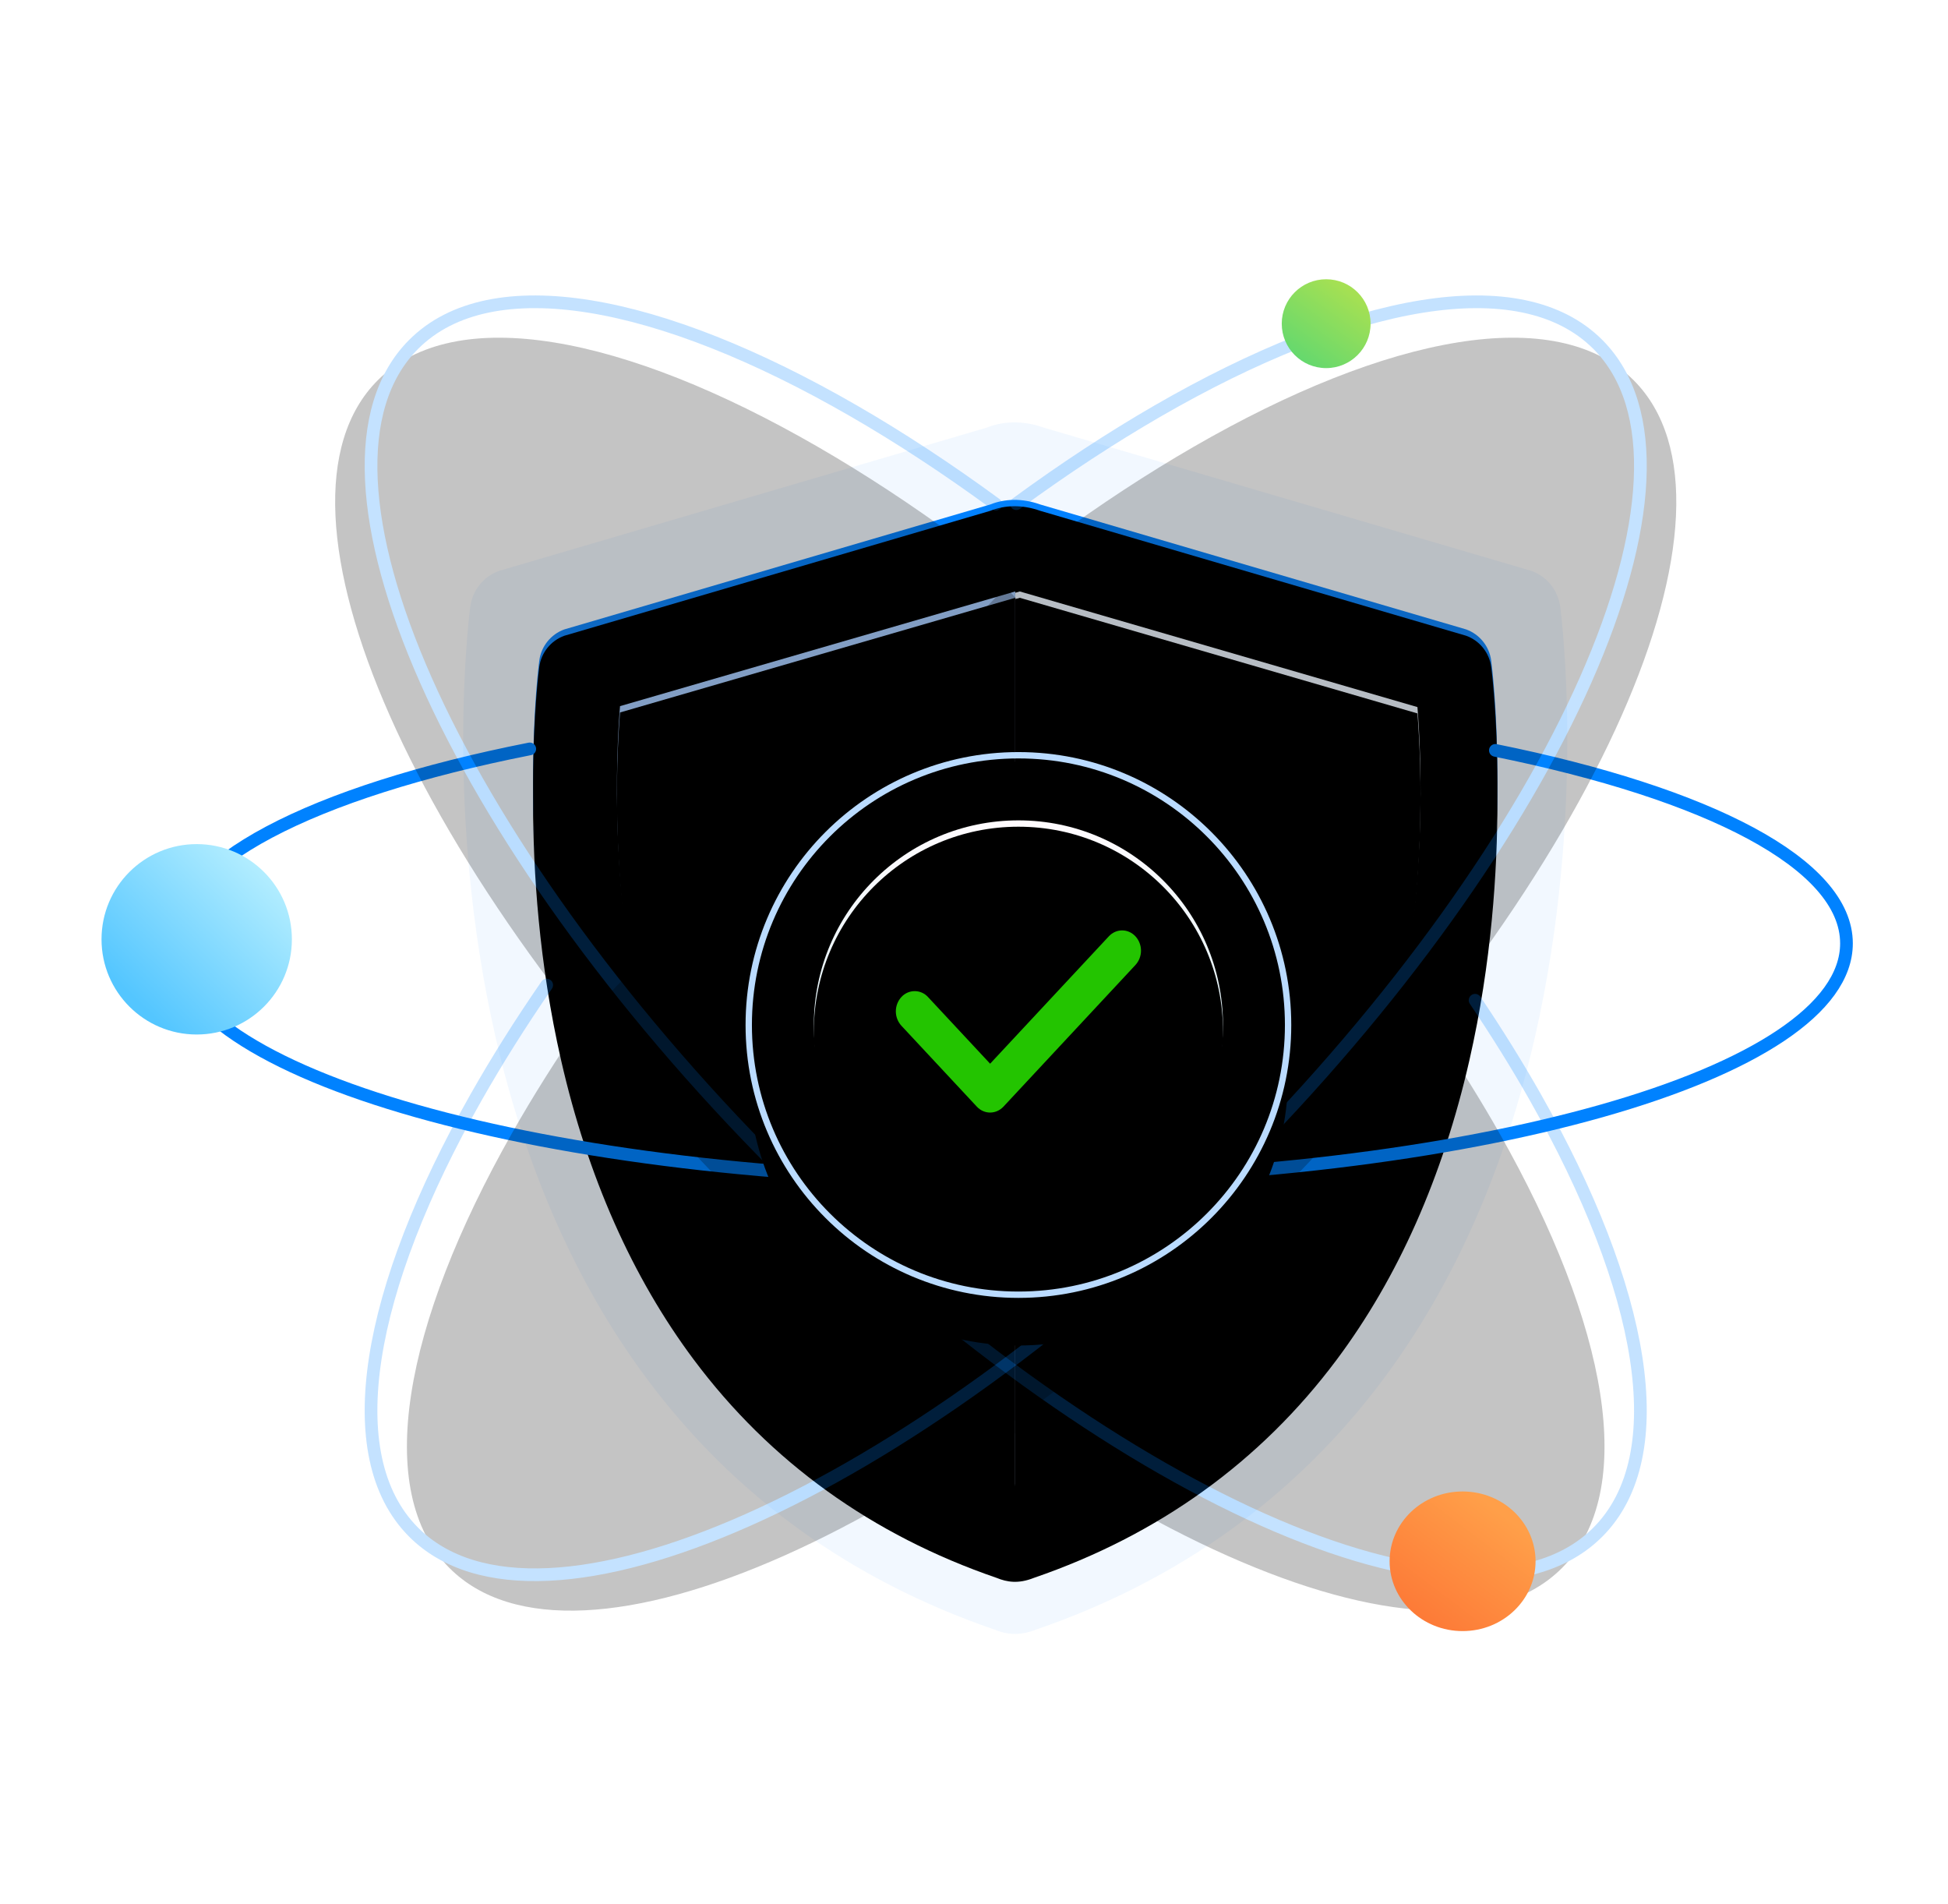 <?xml version="1.0" encoding="UTF-8"?>
<svg width="307px" height="300px" viewBox="0 0 307 300" version="1.1" xmlns="http://www.w3.org/2000/svg" xmlns:xlink="http://www.w3.org/1999/xlink">
    <!-- Generator: Sketch 58 (84663) - https://sketch.com -->
    <title>dcc_firewall_300px</title>
    <desc>Created with Sketch.</desc>
    <defs>
        <linearGradient x1="50%" y1="1.968%" x2="50%" y2="116.068%" id="linearGradient-1">
            <stop stop-color="#0281FE" offset="0%"></stop>
            <stop stop-color="#A7C2FF" offset="100%"></stop>
        </linearGradient>
        <path d="M158.068,33.174 L90.954,13.491 C88.059,12.454 85.302,12.589 83.047,13.491 L15.932,33.174 C13.805,33.945 12.284,35.844 11.986,38.098 C11.836,39.231 8.392,66.227 15.432,97.078 C19.616,115.411 26.655,131.284 36.356,144.257 C48.363,160.315 64.414,171.869 84.076,178.62 C85.705,179.284 87.487,179.588 89.923,178.62 C109.585,171.869 125.637,160.315 137.645,144.257 C147.344,131.284 154.384,115.411 158.568,97.078 C165.608,66.227 162.164,39.231 162.014,38.098 C161.716,35.844 160.194,33.945 158.068,33.174 Z" id="path-2"></path>
        <filter x="-7.2%" y="-4.2%" width="114.5%" height="113.2%" filterUnits="objectBoundingBox" id="filter-3">
            <feOffset dx="0" dy="4" in="SourceAlpha" result="shadowOffsetOuter1"></feOffset>
            <feGaussianBlur stdDeviation="3" in="shadowOffsetOuter1" result="shadowBlurOuter1"></feGaussianBlur>
            <feColorMatrix values="0 0 0 0 0   0 0 0 0 0.256   0 0 0 0 0.425  0 0 0 0.476 0" type="matrix" in="shadowBlurOuter1"></feColorMatrix>
        </filter>
        <filter x="-4.3%" y="-1.5%" width="108.6%" height="107.8%" filterUnits="objectBoundingBox" id="filter-4">
            <feOffset dx="0" dy="1" in="SourceAlpha" result="shadowOffsetInner1"></feOffset>
            <feComposite in="shadowOffsetInner1" in2="SourceAlpha" operator="arithmetic" k2="-1" k3="1" result="shadowInnerInner1"></feComposite>
            <feColorMatrix values="0 0 0 0 1   0 0 0 0 1   0 0 0 0 1  0 0 0 0.628 0" type="matrix" in="shadowInnerInner1"></feColorMatrix>
        </filter>
        <path d="M87,27.191 L87,168.139 L86.799,168.067 C56.373,156.902 36.72,132.844 28.365,96.503 C23.213,74.094 24.075,53.372 24.714,45.26 L87,27.191 Z" id="path-5"></path>
        <filter x="-11.2%" y="-3.5%" width="122.3%" height="109.9%" filterUnits="objectBoundingBox" id="filter-7">
            <feOffset dx="0" dy="2" in="SourceAlpha" result="shadowOffsetOuter1"></feOffset>
            <feGaussianBlur stdDeviation="2" in="shadowOffsetOuter1" result="shadowBlurOuter1"></feGaussianBlur>
            <feColorMatrix values="0 0 0 0 0.193   0 0 0 0 0.439   0 0 0 0 0.705  0 0 0 0.485 0" type="matrix" in="shadowBlurOuter1"></feColorMatrix>
        </filter>
        <filter x="-9.6%" y="-2.8%" width="119.1%" height="108.5%" filterUnits="objectBoundingBox" id="filter-8">
            <feGaussianBlur stdDeviation="1.5" in="SourceAlpha" result="shadowBlurInner1"></feGaussianBlur>
            <feOffset dx="0" dy="1" in="shadowBlurInner1" result="shadowOffsetInner1"></feOffset>
            <feComposite in="shadowOffsetInner1" in2="SourceAlpha" operator="arithmetic" k2="-1" k3="1" result="shadowInnerInner1"></feComposite>
            <feColorMatrix values="0 0 0 0 0   0 0 0 0 0.325   0 0 0 0 0.662  0 0 0 0.5 0" type="matrix" in="shadowInnerInner1"></feColorMatrix>
        </filter>
        <path d="M87.72,27.191 L150.385,45.41 C151.023,53.441 151.882,73.87 146.825,96.151 C138.48,132.921 118.599,157.128 87.72,168.139 L87,167.877 L87,27.4 L87.72,27.191 Z" id="path-9"></path>
        <filter x="-11.0%" y="-3.5%" width="121.9%" height="109.9%" filterUnits="objectBoundingBox" id="filter-11">
            <feOffset dx="0" dy="2" in="SourceAlpha" result="shadowOffsetOuter1"></feOffset>
            <feGaussianBlur stdDeviation="2" in="shadowOffsetOuter1" result="shadowBlurOuter1"></feGaussianBlur>
            <feColorMatrix values="0 0 0 0 0.193   0 0 0 0 0.439   0 0 0 0 0.705  0 0 0 0.485 0" type="matrix" in="shadowBlurOuter1"></feColorMatrix>
        </filter>
        <filter x="-9.4%" y="-2.8%" width="118.8%" height="108.5%" filterUnits="objectBoundingBox" id="filter-12">
            <feGaussianBlur stdDeviation="1.5" in="SourceAlpha" result="shadowBlurInner1"></feGaussianBlur>
            <feOffset dx="0" dy="1" in="shadowBlurInner1" result="shadowOffsetInner1"></feOffset>
            <feComposite in="shadowOffsetInner1" in2="SourceAlpha" operator="arithmetic" k2="-1" k3="1" result="shadowInnerInner1"></feComposite>
            <feColorMatrix values="0 0 0 0 0   0 0 0 0 0.325   0 0 0 0 0.662  0 0 0 0.5 0" type="matrix" in="shadowInnerInner1"></feColorMatrix>
        </filter>
        <path d="M91.739,79.553 C82.444,80.985 73.674,82.813 65.569,84.983 C31.392,94.133 9.049,109.366 9.072,126.638 C9.108,154.732 68.303,177.584 141.288,177.68 L141.288,177.68 C214.272,177.774 273.408,155.076 273.371,126.982 C273.349,109.905 251.47,94.765 217.921,85.495 C212.393,83.968 206.548,82.6 200.431,81.408" id="path-13"></path>
        <filter x="-4.5%" y="-8.3%" width="109.1%" height="124.6%" filterUnits="objectBoundingBox" id="filter-14">
            <feMorphology radius="1" operator="dilate" in="SourceAlpha" result="shadowSpreadOuter1"></feMorphology>
            <feOffset dx="0" dy="4" in="shadowSpreadOuter1" result="shadowOffsetOuter1"></feOffset>
            <feMorphology radius="1" operator="erode" in="SourceAlpha" result="shadowInner"></feMorphology>
            <feOffset dx="0" dy="4" in="shadowInner" result="shadowInner"></feOffset>
            <feComposite in="shadowOffsetOuter1" in2="shadowInner" operator="out" result="shadowOffsetOuter1"></feComposite>
            <feGaussianBlur stdDeviation="3" in="shadowOffsetOuter1" result="shadowBlurOuter1"></feGaussianBlur>
            <feColorMatrix values="0 0 0 0 0.173   0 0 0 0 0.655   0 0 0 0 0.973  0 0 0 0.4 0" type="matrix" in="shadowBlurOuter1"></feColorMatrix>
        </filter>
        <path d="M94.176,79.569 C84.927,80.998 76.199,82.82 68.131,84.98 C33.954,94.13 11.61,109.363 11.633,126.635 C11.669,154.73 70.865,177.582 143.849,177.677 L143.849,177.677 C216.833,177.772 275.969,155.074 275.933,126.979 C275.91,109.902 254.031,94.762 220.483,85.492 C214.104,83.73 207.303,82.18 200.15,80.869" id="path-15"></path>
        <filter x="-4.5%" y="-8.3%" width="109.1%" height="124.6%" filterUnits="objectBoundingBox" id="filter-16">
            <feMorphology radius="1" operator="dilate" in="SourceAlpha" result="shadowSpreadOuter1"></feMorphology>
            <feOffset dx="0" dy="4" in="shadowSpreadOuter1" result="shadowOffsetOuter1"></feOffset>
            <feMorphology radius="1" operator="erode" in="SourceAlpha" result="shadowInner"></feMorphology>
            <feOffset dx="0" dy="4" in="shadowInner" result="shadowInner"></feOffset>
            <feComposite in="shadowOffsetOuter1" in2="shadowInner" operator="out" result="shadowOffsetOuter1"></feComposite>
            <feGaussianBlur stdDeviation="3" in="shadowOffsetOuter1" result="shadowBlurOuter1"></feGaussianBlur>
            <feColorMatrix values="0 0 0 0 0.173   0 0 0 0 0.655   0 0 0 0 0.973  0 0 0 0.4 0" type="matrix" in="shadowBlurOuter1"></feColorMatrix>
        </filter>
        <circle id="path-17" cx="42.5" cy="42.5" r="42.5"></circle>
        <filter x="-13.5%" y="-8.8%" width="127.1%" height="127.1%" filterUnits="objectBoundingBox" id="filter-18">
            <feMorphology radius="0.5" operator="dilate" in="SourceAlpha" result="shadowSpreadOuter1"></feMorphology>
            <feOffset dx="0" dy="4" in="shadowSpreadOuter1" result="shadowOffsetOuter1"></feOffset>
            <feMorphology radius="1" operator="erode" in="SourceAlpha" result="shadowInner"></feMorphology>
            <feOffset dx="0" dy="4" in="shadowInner" result="shadowInner"></feOffset>
            <feComposite in="shadowOffsetOuter1" in2="shadowInner" operator="out" result="shadowOffsetOuter1"></feComposite>
            <feGaussianBlur stdDeviation="3" in="shadowOffsetOuter1" result="shadowBlurOuter1"></feGaussianBlur>
            <feColorMatrix values="0 0 0 0 0   0 0 0 0 0.225   0 0 0 0 0.374  0 0 0 0.425 0" type="matrix" in="shadowBlurOuter1"></feColorMatrix>
        </filter>
        <filter x="-8.2%" y="-3.5%" width="116.5%" height="116.5%" filterUnits="objectBoundingBox" id="filter-19">
            <feOffset dx="0" dy="1" in="SourceAlpha" result="shadowOffsetInner1"></feOffset>
            <feComposite in="shadowOffsetInner1" in2="SourceAlpha" operator="arithmetic" k2="-1" k3="1" result="shadowInnerInner1"></feComposite>
            <feColorMatrix values="0 0 0 0 1   0 0 0 0 1   0 0 0 0 1  0 0 0 0.7 0" type="matrix" in="shadowInnerInner1"></feColorMatrix>
        </filter>
        <linearGradient x1="50%" y1="0%" x2="50%" y2="100%" id="linearGradient-20">
            <stop stop-color="#FFFBFE" offset="0%"></stop>
            <stop stop-color="#C6EAF1" offset="100%"></stop>
        </linearGradient>
        <circle id="path-21" cx="42.5" cy="42.5" r="32.241"></circle>
        <filter x="-24.8%" y="-17.1%" width="149.6%" height="149.6%" filterUnits="objectBoundingBox" id="filter-22">
            <feOffset dx="0" dy="5" in="SourceAlpha" result="shadowOffsetOuter1"></feOffset>
            <feGaussianBlur stdDeviation="4.5" in="shadowOffsetOuter1" result="shadowBlurOuter1"></feGaussianBlur>
            <feColorMatrix values="0 0 0 0 0.065   0 0 0 0 0.451   0 0 0 0 0.743  0 0 0 0.468 0" type="matrix" in="shadowBlurOuter1"></feColorMatrix>
        </filter>
        <filter x="-14.7%" y="-7.0%" width="129.5%" height="129.5%" filterUnits="objectBoundingBox" id="filter-23">
            <feOffset dx="0" dy="1" in="SourceAlpha" result="shadowOffsetInner1"></feOffset>
            <feComposite in="shadowOffsetInner1" in2="SourceAlpha" operator="arithmetic" k2="-1" k3="1" result="shadowInnerInner1"></feComposite>
            <feColorMatrix values="0 0 0 0 1   0 0 0 0 1   0 0 0 0 1  0 0 0 1 0" type="matrix" in="shadowInnerInner1"></feColorMatrix>
        </filter>
        <path d="M38.042,56.299 C37.282,56.299 36.522,55.986 35.943,55.365 L24.051,42.61 C22.892,41.332 22.892,39.377 24.051,38.099 C24.59,37.504 25.353,37.165 26.153,37.165 C26.953,37.165 27.716,37.504 28.254,38.099 L38.041,48.6 L56.746,28.534 C57.905,27.285 59.786,27.285 60.948,28.534 C62.108,29.811 62.108,31.766 60.948,33.042 L40.146,55.363 C39.564,55.985 38.802,56.297 38.042,56.297 L38.042,56.299 Z" id="path-24"></path>
        <filter x="-28.5%" y="-24.4%" width="156.9%" height="176.7%" filterUnits="objectBoundingBox" id="filter-25">
            <feOffset dx="0" dy="4" in="SourceAlpha" result="shadowOffsetOuter1"></feOffset>
            <feGaussianBlur stdDeviation="3" in="shadowOffsetOuter1" result="shadowBlurOuter1"></feGaussianBlur>
            <feColorMatrix values="0 0 0 0 0.254   0 0 0 0 0.869   0 0 0 0 0  0 0 0 0.4 0" type="matrix" in="shadowBlurOuter1"></feColorMatrix>
        </filter>
        <linearGradient x1="84.142%" y1="13.52%" x2="17.509%" y2="81.587%" id="linearGradient-26">
            <stop stop-color="#B2EDFF" offset="0%"></stop>
            <stop stop-color="#54C6FF" offset="100%"></stop>
        </linearGradient>
        <linearGradient x1="84.518%" y1="19.402%" x2="26.059%" y2="100%" id="linearGradient-27">
            <stop stop-color="#A5E053" offset="0%"></stop>
            <stop stop-color="#62D86F" offset="100%"></stop>
        </linearGradient>
        <linearGradient x1="84.518%" y1="22.005%" x2="26.059%" y2="95.747%" id="linearGradient-28">
            <stop stop-color="#FF9F49" offset="0%"></stop>
            <stop stop-color="#FD7A37" offset="100%"></stop>
        </linearGradient>
    </defs>
    <g id="dcc_firewall_300px" stroke="none" stroke-width="1" fill="none" fill-rule="evenodd">
        <g id="编组" transform="translate(16, 20.5)">
            <g id="编组-7" transform="translate(57, 45.5)">
                <path d="M168.368,23.96 L91.527,1.39 C88.213,0.201 85.056,0.355 82.474,1.39 L5.632,23.96 C3.197,24.843 1.456,27.021 1.114,29.605 C0.942,30.905 -3,61.86 5.06,97.236 C9.85,118.258 17.909,136.459 29.016,151.335 C42.763,169.748 61.141,182.996 83.652,190.737 C85.518,191.499 87.558,191.847 90.347,190.737 C112.858,182.997 131.237,169.748 144.984,151.335 C156.09,136.459 164.15,118.258 168.94,97.236 C177.001,61.86 173.057,30.905 172.886,29.605 C172.544,27.021 170.802,24.843 168.368,23.96 Z" id="路径" fill="#0081FF" opacity="0.054" transform="translate(87, 96) rotate(-360) translate(-87, -96) "></path>
                <g id="路径备份" transform="translate(87, 96) rotate(-360) translate(-87, -96) ">
                    <use fill="black" fill-opacity="1" filter="url(#filter-3)" xlink:href="#path-2"></use>
                    <use fill="url(#linearGradient-1)" fill-rule="evenodd" xlink:href="#path-2"></use>
                    <use fill="black" fill-opacity="1" filter="url(#filter-4)" xlink:href="#path-2"></use>
                </g>
                <mask id="mask-6" fill="white">
                    <use xlink:href="#path-5"></use>
                </mask>
                <g id="形状结合" fill-rule="nonzero">
                    <use fill="black" fill-opacity="1" filter="url(#filter-7)" xlink:href="#path-5"></use>
                    <use fill="#A9CEFF" xlink:href="#path-5"></use>
                    <use fill="black" fill-opacity="1" filter="url(#filter-8)" xlink:href="#path-5"></use>
                </g>
                <mask id="mask-10" fill="white">
                    <use xlink:href="#path-9"></use>
                </mask>
                <g id="形状结合备份-2" fill-rule="nonzero">
                    <use fill="black" fill-opacity="1" filter="url(#filter-11)" xlink:href="#path-9"></use>
                    <use fill="#EEF6FF" xlink:href="#path-9"></use>
                    <use fill="black" fill-opacity="1" filter="url(#filter-12)" xlink:href="#path-9"></use>
                </g>
            </g>
            <path d="M67.488,97.5 C33.338,104.252 11,115.46 11,128.144 C11,148.775 70.098,165.5 143,165.5 L143,165.5 C215.902,165.5 275,148.775 275,128.144 C275,115.603 253.165,104.506 219.667,97.731" id="路径" stroke="#0082FF" stroke-width="2" stroke-linecap="round"></path>
            <g id="路径" opacity="0.231" stroke-linecap="round" transform="translate(141.222, 128.616) rotate(-315) translate(-141.222, -128.616) ">
                <use fill="black" fill-opacity="1" filter="url(#filter-14)" xlink:href="#path-13"></use>
                <use stroke="#0082FF" stroke-width="2" xlink:href="#path-13"></use>
            </g>
            <g id="路径" opacity="0.231" stroke-linecap="round" stroke-linejoin="round" transform="translate(143.783, 128.623) scale(-1, 1) rotate(-315) translate(-143.783, -128.623) ">
                <use fill="black" fill-opacity="1" filter="url(#filter-16)" xlink:href="#path-15"></use>
                <use stroke="#0082FF" stroke-width="2" xlink:href="#path-15"></use>
            </g>
            <g id="编组-65" transform="translate(102, 98.5)">
                <g id="椭圆形">
                    <use fill="black" fill-opacity="1" filter="url(#filter-18)" xlink:href="#path-17"></use>
                    <use fill="black" fill-opacity="1" filter="url(#filter-19)" xlink:href="#path-17"></use>
                    <use stroke="#BADBFF" stroke-width="1" xlink:href="#path-17"></use>
                </g>
                <g id="椭圆形备份-3">
                    <use fill="black" fill-opacity="1" filter="url(#filter-22)" xlink:href="#path-21"></use>
                    <use fill="url(#linearGradient-20)" fill-rule="evenodd" xlink:href="#path-21"></use>
                    <use fill="black" fill-opacity="1" filter="url(#filter-23)" xlink:href="#path-21"></use>
                </g>
                <g id="路径">
                    <use fill="black" fill-opacity="1" filter="url(#filter-25)" xlink:href="#path-24"></use>
                    <use fill="#23C400" fill-rule="evenodd" xlink:href="#path-24"></use>
                </g>
            </g>
            <circle id="椭圆形" fill="url(#linearGradient-26)" cx="15" cy="127.5" r="15"></circle>
            <circle id="椭圆形备份-4" fill="url(#linearGradient-27)" cx="193" cy="30.5" r="7"></circle>
            <ellipse id="椭圆形备份-5" fill="url(#linearGradient-28)" cx="214.5" cy="225.5" rx="11.5" ry="11"></ellipse>
        </g>
    </g>
</svg>